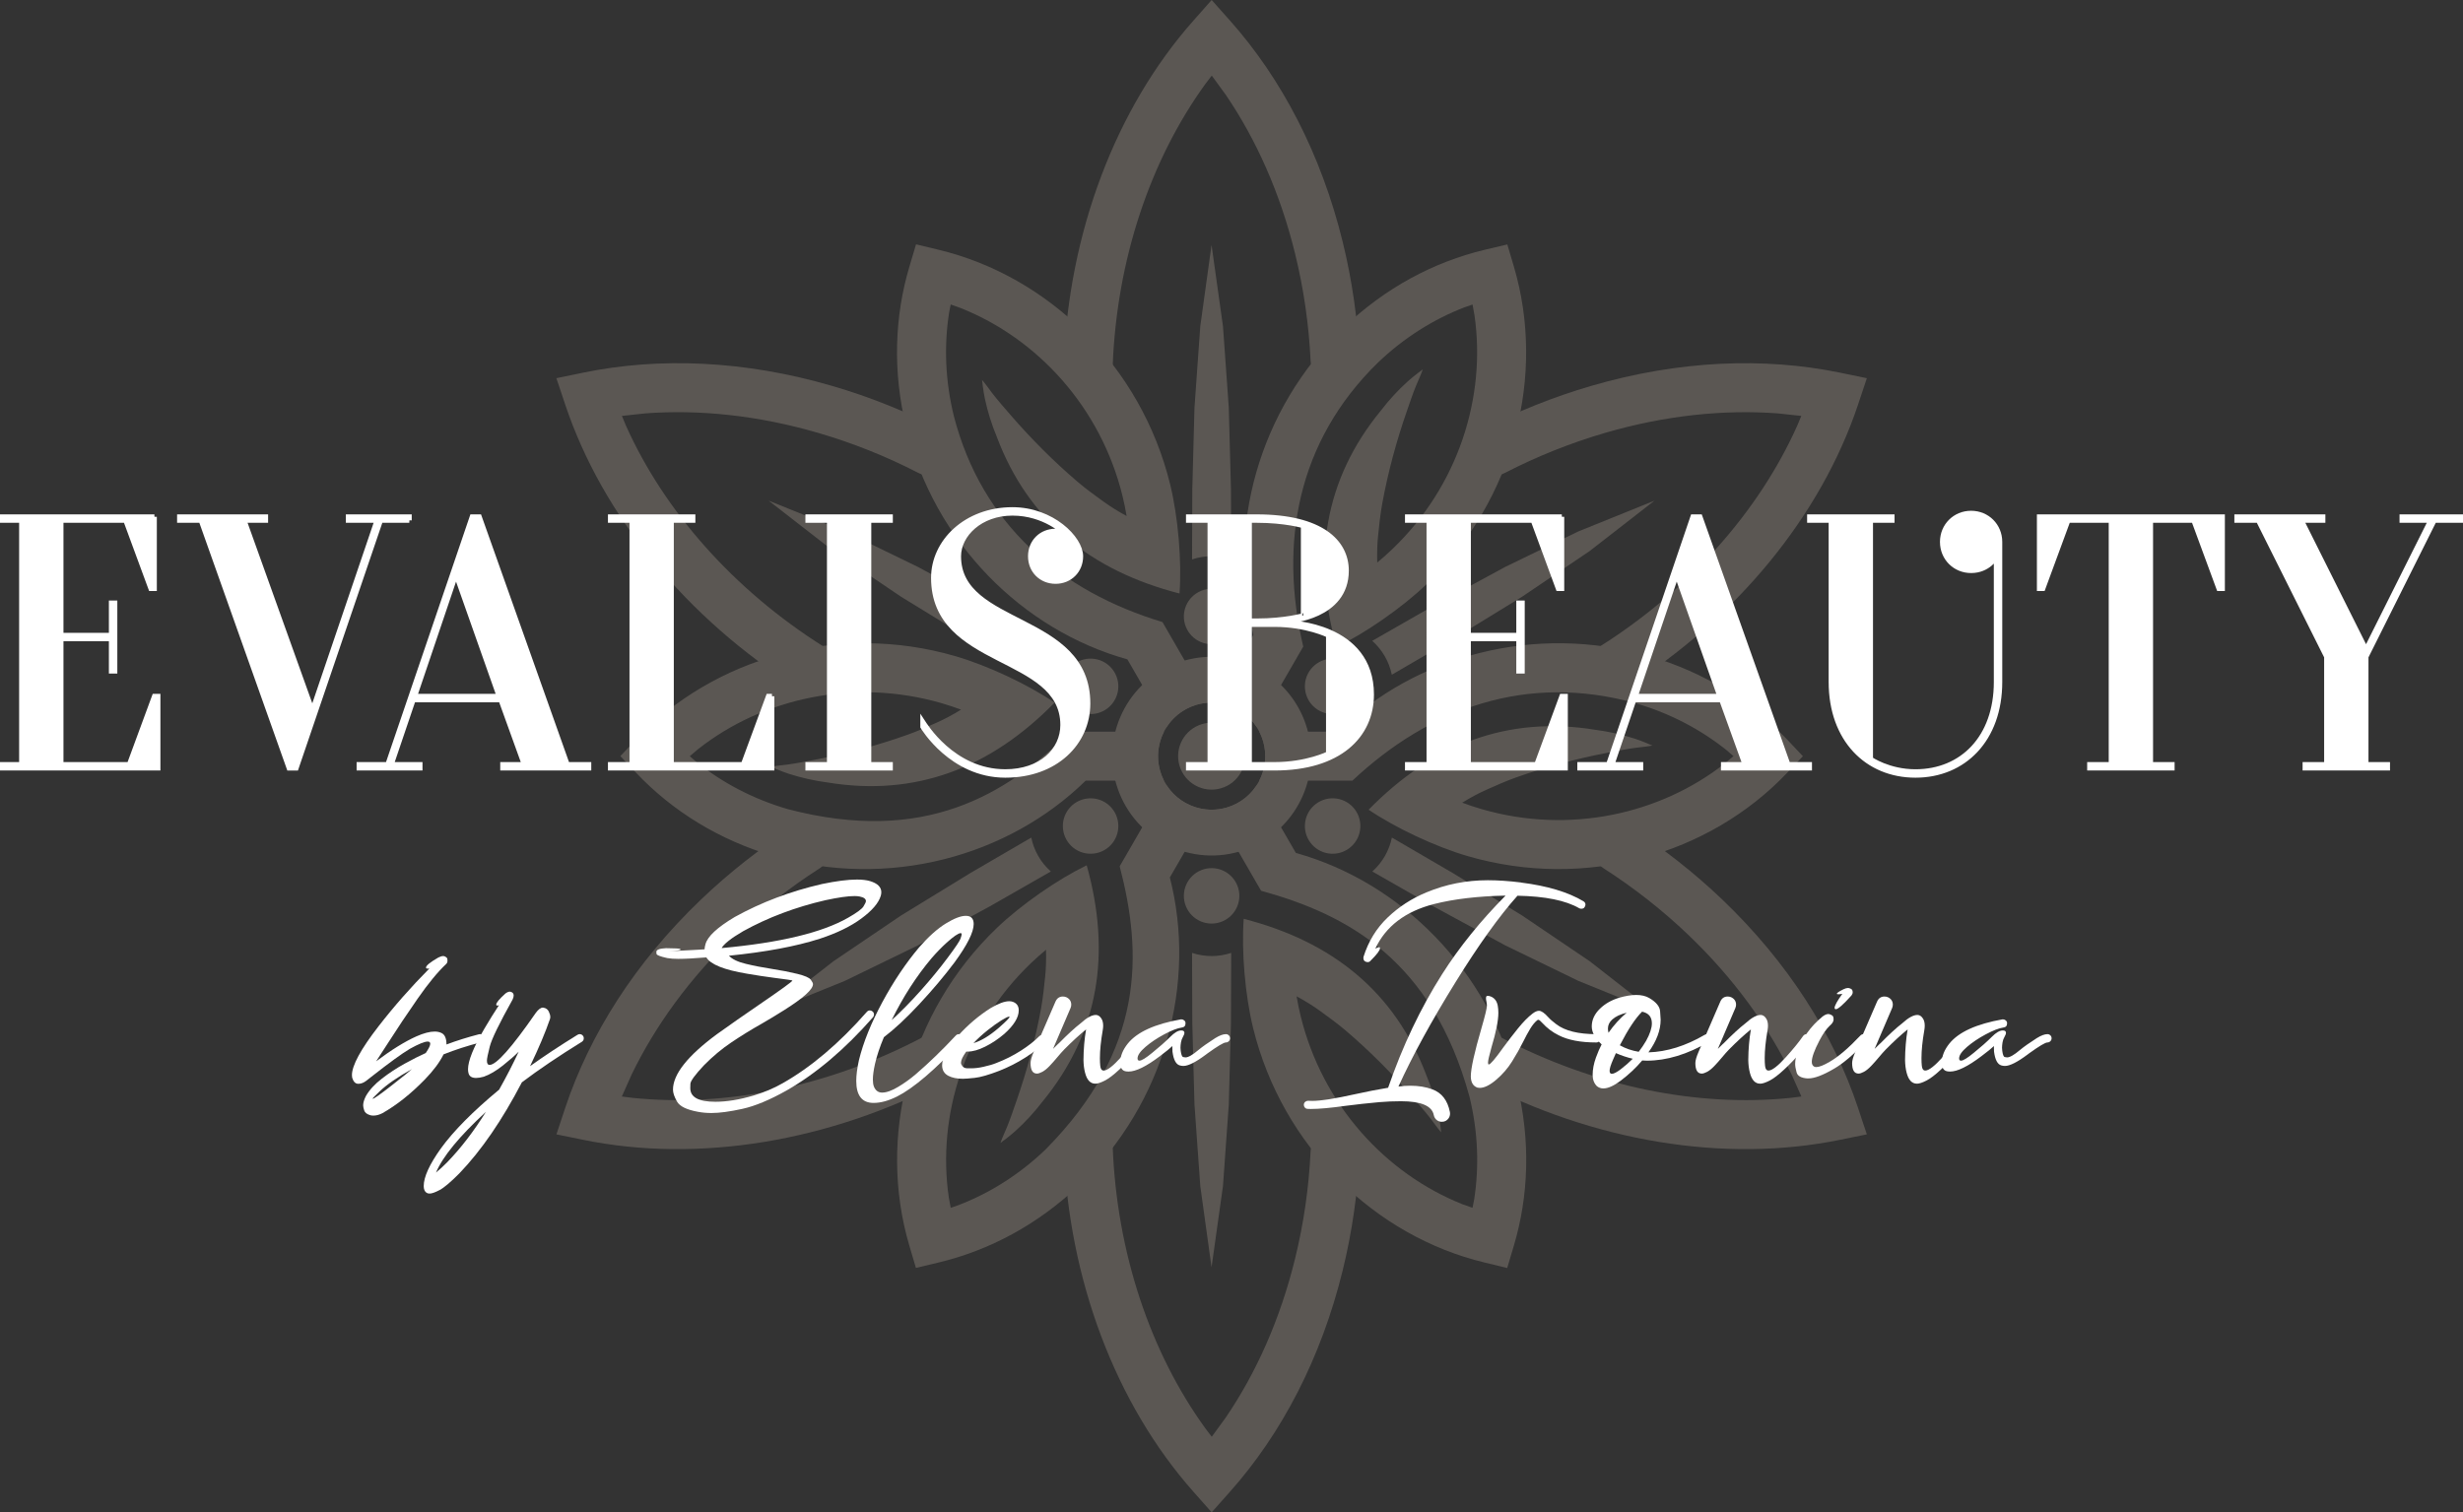 <?xml version="1.0" encoding="utf-8"?>
<!-- Generator: Adobe Illustrator 16.0.0, SVG Export Plug-In . SVG Version: 6.00 Build 0)  -->
<!DOCTYPE svg PUBLIC "-//W3C//DTD SVG 1.1//EN" "http://www.w3.org/Graphics/SVG/1.1/DTD/svg11.dtd">
<svg version="1.1" id="Layer_1" xmlns="http://www.w3.org/2000/svg" xmlns:xlink="http://www.w3.org/1999/xlink" x="0px" y="0px"
	 width="254.441px" height="156.26px" viewBox="0 0 254.441 156.26" enable-background="new 0 0 254.441 156.26"
	 xml:space="preserve">
<rect x="0" y="0" width="254.441" height="156.26" fill="#333333" stroke="none"/>
<g id="XMLID_73_" opacity="0.29">
	<g id="XMLID_74_">
		<path id="XMLID_106_" fill-rule="evenodd" clip-rule="evenodd" fill="#BEB1A3" d="M125.171,156.26l-1.891-2.136
			c-8.043-9.079-12.871-21.915-13.396-35.454c-0.052-1.394,1.037-2.571,2.434-2.625c1.396-0.055,2.571,1.036,2.628,2.43
			c0.422,10.961,3.897,21.266,9.563,29.095l0.671,0.885l1.451-1.992c3.138-4.615,5.625-10.148,7.163-16.436
			c0.898-3.658,1.42-7.356,1.595-11.022c0.064-1.396,1.253-2.471,2.649-2.406c1.395,0.066,2.475,1.252,2.407,2.648
			c-0.189,3.982-0.756,8.001-1.73,11.983c-2.232,9.12-6.33,16.919-11.649,22.899L125.171,156.26L125.171,156.26z M109.885,37.588
			c0.524-13.537,5.353-26.375,13.396-35.451L125.171,0l1.896,2.131c5.319,5.98,9.417,13.779,11.649,22.896
			c0.975,3.983,1.541,8.004,1.73,11.987c0.067,1.396-1.013,2.582-2.407,2.648c-1.396,0.066-2.585-1.013-2.649-2.41
			c-0.175-3.667-0.696-7.361-1.595-11.022c-1.538-6.284-4.025-11.817-7.163-16.43l-1.451-1.993L124.51,8.69
			c-5.666,7.829-9.142,18.134-9.563,29.096c-0.057,1.394-1.231,2.483-2.628,2.429C110.922,40.159,109.833,38.984,109.885,37.588
			L109.885,37.588z"/>
		<path id="XMLID_103_" fill-rule="evenodd" clip-rule="evenodd" fill="#BEB1A3" d="M152.646,111.646
			c-1.237-0.65-1.711-2.184-1.06-3.42c0.65-1.236,2.184-1.71,3.418-1.06c9.707,5.114,20.376,7.259,29.99,6.269l1.102-0.139
			l-1.001-2.252c-2.431-5.024-5.978-9.945-10.653-14.422c-2.724-2.603-5.666-4.905-8.756-6.888
			c-1.178-0.757-1.515-2.322-0.762-3.497c0.754-1.178,2.323-1.518,3.498-0.762c3.354,2.157,6.555,4.657,9.518,7.49
			c6.782,6.492,11.494,13.938,14.013,21.533l0.9,2.708l-2.796,0.57C178.169,120.199,164.635,117.963,152.646,111.646
			L152.646,111.646z M82.401,71.105c-11.466-7.225-20.175-17.82-24.018-29.324l-0.906-2.705l2.793-0.576
			c7.845-1.614,16.646-1.262,25.662,1.365c3.94,1.147,7.706,2.667,11.247,4.495c1.245,0.643,1.734,2.168,1.094,3.409
			c-0.644,1.242-2.168,1.73-3.411,1.088c-3.264-1.682-6.729-3.078-10.348-4.132c-6.214-1.81-12.251-2.425-17.819-2.016l-2.448,0.265
			l0.424,1.021c3.953,8.819,11.146,16.98,20.428,22.824c1.184,0.748,1.536,2.312,0.795,3.492
			C85.148,71.494,83.585,71.849,82.401,71.105L82.401,71.105z"/>
		<path id="XMLID_100_" fill-rule="evenodd" clip-rule="evenodd" fill="#BEB1A3" d="M164.442,70.312
			c-0.744-1.181-0.392-2.744,0.792-3.492c9.282-5.844,16.477-14.005,20.425-22.824l0.427-1.023l-2.448-0.262
			c-5.569-0.409-11.605,0.203-17.82,2.013c-3.616,1.055-7.083,2.453-10.347,4.135c-1.243,0.64-2.771,0.151-3.411-1.088
			c-0.638-1.244-0.151-2.769,1.091-3.412c3.547-1.826,7.313-3.345,11.25-4.492c9.016-2.627,17.82-2.979,25.662-1.365l2.794,0.576
			l-0.903,2.705c-3.843,11.504-12.552,22.1-24.019,29.324C166.752,71.849,165.188,71.494,164.442,70.312L164.442,70.312z
			 M60.279,117.777l-2.796-0.57l0.898-2.708c2.521-7.595,7.23-15.041,14.013-21.533c2.963-2.833,6.163-5.335,9.517-7.49
			c1.179-0.756,2.745-0.416,3.501,0.762c0.754,1.175,0.412,2.74-0.762,3.497c-3.092,1.982-6.034,4.285-8.755,6.888
			c-4.676,4.477-8.226,9.397-10.653,14.422l-1.004,2.252l1.102,0.139c9.614,0.99,20.283-1.157,29.99-6.269
			c1.237-0.65,2.771-0.177,3.421,1.06c0.651,1.236,0.178,2.767-1.06,3.417C85.699,117.96,72.167,120.199,60.279,117.777
			L60.279,117.777z"/>
		<path id="XMLID_97_" fill-rule="evenodd" clip-rule="evenodd" fill="#BEB1A3" d="M151.638,88.461
			c-3.372-0.979-7.531-2.951-10.25-4.798c6.603-6.744,14.34-9.747,23.439-8.253c1.377,0.18,2.717,0.479,4.036,0.907
			c0.414,0.134,0.828,0.291,1.229,0.458c0.203,0.082,0.401,0.19,0.609,0.257c-0.532,0.11-1.181,0.159-1.73,0.234
			c-0.947,0.123-1.911,0.323-2.855,0.501c-3.213,0.612-6.445,1.471-9.527,2.571c-1.057,0.378-2.053,0.825-3.076,1.28
			c-0.769,0.345-1.618,0.797-2.461,1.319c0.65,0.244,1.316,0.465,2.001,0.663c9.063,2.636,18.488,0.527,25.181-4.757l0.841-0.717
			l-0.643-0.559c-2.67-2.157-5.859-3.856-9.476-4.911c-11.245-3.139-21.284,0.524-29.247,8.004h-9.617
			c0.707-1.378,0.835-3.044,0.216-4.594c-0.064-0.162-0.137-0.316-0.214-0.469h8.09c8.035-7.859,20.401-11.223,32.188-7.801
			c5.682,1.653,10.527,4.686,14.229,8.596l1.648,1.743l-1.651,1.738C176.598,88.299,163.807,91.999,151.638,88.461L151.638,88.461z
			 M79.963,88.461c-5.682-1.653-10.527-4.685-14.23-8.596l-1.646-1.74l1.651-1.74c8.001-8.421,20.79-12.124,32.961-8.586
			c3.37,0.979,7.529,2.952,10.248,4.798c-6.601,6.744-14.34,9.747-23.439,8.254c-1.377-0.181-2.717-0.479-4.036-0.905
			c-0.412-0.136-0.828-0.296-1.229-0.46c-0.203-0.082-0.401-0.188-0.609-0.258c0.535-0.107,1.178-0.159,1.729-0.23
			c0.949-0.126,1.916-0.324,2.857-0.505c3.213-0.611,6.445-1.471,9.524-2.571c1.06-0.375,2.055-0.824,3.079-1.28
			c0.771-0.344,1.62-0.797,2.461-1.318c-0.65-0.244-1.316-0.463-1.998-0.664c-9.066-2.635-18.491-0.526-25.184,4.757l-0.844,0.718
			l0.646,0.558c2.67,2.157,5.859,3.856,9.476,4.911c14.137,3.7,22.563-1.474,29.186-8.002h9.679
			c-0.704,1.379-0.836,3.042-0.213,4.59c0.064,0.165,0.136,0.319,0.213,0.473h-8.091C104.118,88.522,91.749,91.889,79.963,88.461
			L79.963,88.461z"/>
		<path id="XMLID_94_" fill-rule="evenodd" clip-rule="evenodd" fill="#BEB1A3" d="M94.619,131.006l-0.679-2.299
			c-3.295-11.138-0.11-24.061,9.043-32.828c2.534-2.427,6.32-5.044,9.278-6.472c2.544,9.087,1.278,17.289-4.568,24.419
			c-0.847,1.098-1.772,2.11-2.804,3.041c-0.324,0.288-0.669,0.565-1.011,0.833c-0.175,0.137-0.362,0.252-0.527,0.398
			c0.172-0.517,0.45-1.101,0.664-1.612c0.362-0.887,0.676-1.817,0.989-2.723c1.078-3.09,1.95-6.317,2.539-9.533
			c0.201-1.106,0.312-2.188,0.427-3.305c0.088-0.838,0.119-1.802,0.088-2.792c-0.535,0.442-1.06,0.91-1.571,1.398
			c-6.819,6.533-9.702,15.743-8.473,24.18l0.2,1.087l0.805-0.277c3.206-1.231,6.271-3.142,8.992-5.749
			c10.276-10.388,10.009-20.266,7.66-29.263l4.841-8.379c0.975,1.517,2.629,2.442,4.386,2.527l-4.047,7.007
			c2.792,10.883-0.473,23.271-9.336,31.761c-4.272,4.094-9.321,6.775-14.563,8.025L94.619,131.006L94.619,131.006z M125.438,72.602
			l4.043-7.006c-2.791-10.887,0.477-23.271,9.337-31.762c4.274-4.093,9.321-6.775,14.563-8.025l2.333-0.552l0.679,2.296
			c3.295,11.138,0.11,24.061-9.041,32.826c-2.533,2.43-6.322,5.044-9.28,6.477c-2.541-9.089-1.278-17.289,4.568-24.418
			c0.844-1.103,1.772-2.113,2.801-3.042c0.327-0.291,0.672-0.571,1.014-0.836c0.172-0.134,0.362-0.251,0.527-0.398
			c-0.173,0.516-0.45,1.1-0.664,1.612c-0.365,0.887-0.676,1.818-0.99,2.726c-1.075,3.085-1.949,6.317-2.536,9.531
			c-0.203,1.105-0.311,2.19-0.427,3.304c-0.088,0.838-0.121,1.8-0.09,2.79c0.537-0.439,1.06-0.908,1.571-1.399
			c6.821-6.53,9.702-15.74,8.473-24.176l-0.198-1.087l-0.808,0.28c-3.202,1.229-6.271,3.142-8.992,5.746
			c-8.341,8.167-10.19,18.685-7.69,29.319l-4.808,8.325C128.847,73.612,127.195,72.689,125.438,72.602L125.438,72.602z"/>
		<path id="XMLID_91_" fill-rule="evenodd" clip-rule="evenodd" fill="#BEB1A3" d="M155.702,131.014l-2.331-0.563
			c-11.297-2.713-20.9-11.936-23.92-24.241c-0.836-3.406-1.209-7.994-0.968-11.27c9.145,2.345,15.615,7.539,18.869,16.165
			c0.535,1.28,0.944,2.589,1.235,3.946c0.09,0.425,0.159,0.862,0.218,1.294c0.028,0.216,0.036,0.439,0.077,0.655
			c-0.36-0.406-0.726-0.94-1.062-1.381c-0.585-0.758-1.237-1.493-1.865-2.219c-2.135-2.476-4.496-4.847-6.988-6.963
			c-0.859-0.725-1.741-1.362-2.652-2.023c-0.684-0.496-1.499-1.003-2.371-1.471c0.113,0.684,0.257,1.37,0.425,2.06
			c2.25,9.169,8.788,16.271,16.711,19.426l1.041,0.367l0.165-0.836c0.532-3.391,0.411-7.001-0.483-10.659
			c-3.863-14.088-12.56-18.796-21.526-21.264l-4.841-8.38c0.6-0.026,1.206-0.154,1.793-0.391c1.106-0.442,1.991-1.203,2.593-2.14
			l4.049,7.004c10.825,3.026,19.923,12.049,22.848,23.966c1.409,5.744,1.209,11.457-0.332,16.618L155.702,131.014L155.702,131.014z
			 M120.513,75.135l-4.049-7.007c-10.825-3.026-19.921-12.048-22.848-23.965c-1.41-5.745-1.209-11.458,0.332-16.618l0.684-2.299
			l2.333,0.563c11.295,2.715,20.898,11.936,23.918,24.241c0.836,3.407,1.209,7.994,0.968,11.272
			c-9.142-2.345-15.615-7.541-18.867-16.167c-0.534-1.281-0.948-2.592-1.237-3.947c-0.09-0.424-0.159-0.861-0.216-1.291
			c-0.03-0.218-0.038-0.442-0.082-0.659c0.363,0.409,0.729,0.941,1.064,1.381c0.587,0.758,1.237,1.494,1.865,2.221
			c2.138,2.474,4.498,4.844,6.988,6.96c0.856,0.728,1.744,1.366,2.652,2.023c0.684,0.496,1.499,1.003,2.368,1.474
			c-0.112-0.684-0.254-1.37-0.422-2.062c-2.248-9.169-8.786-16.271-16.711-19.423l-1.041-0.37l-0.165,0.838
			c-0.532,3.389-0.409,6.999,0.483,10.661c2.904,11.3,11.097,18.16,21.558,21.314l4.807,8.323c-0.6,0.031-1.201,0.157-1.788,0.391
			C121.999,73.435,121.112,74.199,120.513,75.135L120.513,75.135z"/>
		<path id="XMLID_88_" fill-rule="evenodd" clip-rule="evenodd" fill="#BEB1A3" d="M115.639,81.948
			c-2.109-5.258,0.45-11.238,5.71-13.347c5.26-2.106,11.24,0.45,13.35,5.71c2.108,5.258-0.45,11.236-5.71,13.345
			C123.728,89.765,117.745,87.206,115.639,81.948L115.639,81.948z M127.229,83.268c2.837-1.14,4.218-4.36,3.079-7.199
			c-1.137-2.834-4.362-4.215-7.2-3.078c-2.837,1.137-4.215,4.363-3.078,7.199C121.166,83.023,124.392,84.403,127.229,83.268
			L127.229,83.268z"/>
		<path id="XMLID_87_" fill-rule="evenodd" clip-rule="evenodd" fill="#BEB1A3" d="M122.506,64.766
			c-0.589-1.469,0.124-3.135,1.593-3.724s3.135,0.123,3.724,1.592c0.59,1.468-0.123,3.134-1.592,3.723
			S123.095,66.233,122.506,64.766L122.506,64.766z"/>
		<path id="XMLID_86_" fill-rule="evenodd" clip-rule="evenodd" fill="#BEB1A3" d="M122.506,93.629
			c-0.589-1.468,0.124-3.134,1.593-3.723s3.135,0.123,3.724,1.592c0.59,1.468-0.123,3.134-1.592,3.723
			S123.095,95.098,122.506,93.629L122.506,93.629z"/>
		<path id="XMLID_85_" fill-rule="evenodd" clip-rule="evenodd" fill="#BEB1A3" d="M112.257,73.751
			c-1.564-0.224-2.655-1.676-2.429-3.242c0.224-1.563,1.677-2.653,3.243-2.427c1.563,0.224,2.654,1.677,2.429,3.242
			C115.275,72.888,113.823,73.978,112.257,73.751L112.257,73.751z"/>
		<path id="XMLID_84_" fill-rule="evenodd" clip-rule="evenodd" fill="#BEB1A3" d="M137.26,88.184
			c-1.563-0.224-2.654-1.677-2.428-3.242c0.224-1.563,1.677-2.653,3.243-2.428c1.563,0.224,2.654,1.677,2.428,3.242
			C140.279,87.319,138.826,88.409,137.26,88.184L137.26,88.184z"/>
		<path id="XMLID_83_" fill-rule="evenodd" clip-rule="evenodd" fill="#BEB1A3" d="M110.893,87.603
			c-1.242-0.978-1.458-2.779-0.483-4.024c0.978-1.241,2.781-1.458,4.025-0.483c1.242,0.978,1.459,2.78,0.483,4.024
			C113.94,88.361,112.138,88.577,110.893,87.603L110.893,87.603z"/>
		<path id="XMLID_82_" fill-rule="evenodd" clip-rule="evenodd" fill="#BEB1A3" d="M135.896,73.17
			c-1.242-0.977-1.458-2.779-0.483-4.023c0.978-1.242,2.78-1.458,4.025-0.483c1.242,0.977,1.458,2.779,0.483,4.023
			C138.944,73.929,137.142,74.145,135.896,73.17L135.896,73.17z"/>
		<path id="XMLID_81_" fill-rule="evenodd" clip-rule="evenodd" fill="#BEB1A3" d="M123.88,74.921
			c1.772-0.712,3.786,0.149,4.496,1.924c0.712,1.771-0.149,3.784-1.924,4.494c-1.772,0.712-3.786-0.149-4.497-1.923
			C121.243,77.645,122.104,75.631,123.88,74.921L123.88,74.921z"/>
		<path id="XMLID_80_" fill-rule="evenodd" clip-rule="evenodd" fill="#BEB1A3" d="M127.188,57.8c-1.273-0.422-2.688-0.452-4.041,0
			l0.025-7.276l0.225-8.405l0.599-8.403l1.163-8.403l1.181,8.403l0.599,8.403l0.224,8.405L127.188,57.8L127.188,57.8z"/>
		<path id="XMLID_79_" fill-rule="evenodd" clip-rule="evenodd" fill="#BEB1A3" d="M127.188,98.458c-1.273,0.421-2.688,0.45-4.041,0
			l0.025,7.278l0.225,8.403l0.599,8.402l1.163,8.402l1.181-8.402l0.599-8.402l0.224-8.403L127.188,98.458L127.188,98.458z"/>
		<path id="XMLID_78_" fill-rule="evenodd" clip-rule="evenodd" fill="#BEB1A3" d="M108.565,66.215
			c-1.003,0.893-1.733,2.102-2.021,3.5l-6.292-3.664l-7.168-4.395l-6.979-4.72l-6.7-5.207l7.87,3.181l7.581,3.682l7.389,4.009
			L108.565,66.215L108.565,66.215z"/>
		<path id="XMLID_77_" fill-rule="evenodd" clip-rule="evenodd" fill="#BEB1A3" d="M143.79,86.543
			c-0.272,1.316-0.954,2.554-2.021,3.502l6.32,3.612l7.389,4.012l7.583,3.682l7.857,3.193l-6.689-5.22l-6.979-4.723l-7.168-4.392
			L143.79,86.543L143.79,86.543z"/>
		<path id="XMLID_76_" fill-rule="evenodd" clip-rule="evenodd" fill="#BEB1A3" d="M106.536,86.543
			c0.27,1.316,0.949,2.554,2.021,3.5l-6.322,3.614l-7.39,4.012l-7.577,3.682l-7.863,3.193l6.692-5.22l6.976-4.723l7.169-4.392
			L106.536,86.543L106.536,86.543z"/>
		<path id="XMLID_75_" fill-rule="evenodd" clip-rule="evenodd" fill="#BEB1A3" d="M141.759,66.215
			c1.003,0.893,1.735,2.102,2.023,3.5l6.286-3.664l7.171-4.395l6.981-4.72l6.697-5.207l-7.867,3.181l-7.583,3.682l-7.387,4.006
			L141.759,66.215L141.759,66.215z"/>
	</g>
</g>
<g>
	<path fill="#FFFFFF" d="M38.271,115.234c-0.356-0.101-0.571-0.265-0.645-0.493c-0.073-0.229-0.11-0.404-0.11-0.527
		c0-0.279,0.097-0.604,0.29-0.976c0.356-0.619,0.904-1.216,1.643-1.788c0.739-0.572,1.522-1.087,2.351-1.544
		s1.556-0.824,2.182-1.103c0.31-0.457,0.465-0.774,0.465-0.952c0-0.154-0.089-0.232-0.267-0.232c-0.325,0-0.94,0.252-1.846,0.755
		c-0.797,0.472-2.128,1.439-3.993,2.902l-0.487,0.383c-0.279,0.217-0.558,0.325-0.836,0.325c-0.301,0-0.514-0.213-0.638-0.639
		c-0.015-0.077-0.023-0.162-0.023-0.255c0-0.999,0.913-2.678,2.74-5.039c1.594-2.058,3.347-4.051,5.259-5.979l-0.151,0.012
		c-0.131,0-0.197-0.034-0.197-0.104c0-0.208,0.426-0.557,1.277-1.045c0.201-0.101,0.368-0.15,0.5-0.15
		c0.069,0,0.131,0.016,0.186,0.047c0.155,0.076,0.236,0.164,0.244,0.261c0.008,0.097,0.012,0.152,0.012,0.169
		c0,0.139-0.042,0.251-0.127,0.336c-0.882,0.828-1.871,2.029-2.966,3.604s-2.115,3.102-3.059,4.579l-1.219,1.881
		c1.579-1.184,2.964-2.043,4.156-2.577c0.75-0.332,1.381-0.499,1.892-0.499c0.263,0,0.499,0.051,0.708,0.151
		c0.34,0.162,0.511,0.557,0.511,1.185c1.052-0.396,2.174-0.748,3.366-1.057l0.104-0.012c0.217,0,0.356,0.108,0.418,0.325
		l0.012,0.104c0,0.218-0.109,0.353-0.325,0.407c-1.401,0.364-2.693,0.781-3.877,1.254c-0.403,0.819-1.049,1.687-1.938,2.6
		c-1.447,1.486-2.91,2.647-4.388,3.482c-0.325,0.163-0.627,0.244-0.905,0.244C38.476,115.27,38.371,115.258,38.271,115.234z
		 M40.441,112.17c1.238-0.967,1.942-1.536,2.113-1.706c-1.486,0.828-2.605,1.602-3.355,2.321c-0.472,0.449-0.708,0.692-0.708,0.731
		c0.008,0.008,0.015,0.012,0.023,0.012C38.638,113.528,39.281,113.076,40.441,112.17z"/>
	<path fill="#FFFFFF" d="M44.052,123.233c-0.186-0.132-0.279-0.359-0.279-0.686c0-0.936,0.589-2.229,1.765-3.877
		c1.316-1.818,3.324-3.846,6.025-6.083c0.759-1.347,1.432-2.654,2.021-3.924c-0.379,0.387-0.921,0.861-1.625,1.423
		c-0.705,0.561-1.366,0.949-1.985,1.166c-0.31,0.085-0.572,0.128-0.789,0.128c-0.426,0-0.685-0.155-0.778-0.465
		c-0.039-0.132-0.058-0.274-0.058-0.43c0-0.874,0.569-2.283,1.707-4.225c0.542-0.921,1.037-1.719,1.486-2.392
		c-0.069,0.022-0.124,0.035-0.162,0.035c-0.078,0-0.116-0.035-0.116-0.105c0-0.192,0.317-0.576,0.952-1.148
		c0.17-0.124,0.321-0.187,0.453-0.187c0.093,0,0.182,0.035,0.267,0.104s0.128,0.171,0.128,0.302c0,0.116-0.039,0.256-0.117,0.418
		c-1.369,2.454-2.153,4.067-2.35,4.841c-0.198,0.773-0.296,1.262-0.296,1.463c0,0.294,0.093,0.441,0.279,0.441
		c0.696,0,2.283-1.788,4.76-5.363c0.271-0.371,0.518-0.558,0.743-0.558l0.081,0.012c0.248,0.046,0.423,0.178,0.528,0.395
		c0.104,0.218,0.156,0.402,0.156,0.557c0,0.078-0.012,0.151-0.035,0.222c-0.48,1.393-1.165,3.014-2.055,4.864
		c1.448-1.037,3.081-2.117,4.899-3.239c0.077-0.047,0.155-0.069,0.232-0.069c0.147,0,0.268,0.069,0.36,0.209
		c0.039,0.069,0.058,0.139,0.058,0.208c0,0.163-0.065,0.287-0.197,0.372c-2.392,1.479-4.458,2.875-6.199,4.19
		c-2.036,3.908-4.187,7.043-6.455,9.403c-0.89,0.898-1.567,1.471-2.032,1.719c-0.464,0.247-0.813,0.371-1.044,0.371
		C44.246,123.326,44.137,123.296,44.052,123.233z M46.2,120.088c1.408-1.456,2.74-3.189,3.994-5.201
		c-2.74,2.522-4.458,4.612-5.155,6.269C45.425,120.838,45.813,120.482,46.2,120.088z"/>
	<path fill="#FFFFFF" d="M72.099,114.875c-1.152-0.209-1.87-0.558-2.153-1.045c-0.282-0.488-0.423-0.901-0.423-1.242
		c0-1.587,1.509-3.494,4.526-5.723c1.417-1.015,2.868-2.028,4.354-3.042c2.306-1.579,3.459-2.415,3.459-2.508
		c0-0.03-0.619-0.123-1.857-0.278c-0.898-0.116-1.842-0.259-2.833-0.43c-2.367-0.395-3.769-0.956-4.202-1.684
		c-1.23,0.101-2.194,0.151-2.891,0.151c-0.441,0-0.824-0.027-1.149-0.081c-0.728-0.162-1.097-0.306-1.108-0.43
		s-0.018-0.193-0.018-0.209c0-0.224,0.333-0.353,0.998-0.383c0.944,0.008,1.433,0.034,1.463,0.081l0.047,0.058
		c0,0.07-0.426,0.132-1.277,0.186c0.333-0.008,1.339-0.062,3.019-0.162c0.302-0.023,0.546-0.038,0.731-0.046
		c0.008-0.171,0.039-0.345,0.093-0.522c0.209-0.805,1.219-1.745,3.03-2.821c2.739-1.517,5.738-2.65,8.996-3.401
		c1.486-0.31,2.693-0.464,3.622-0.464c0.55,0,1.002,0.054,1.358,0.162c0.773,0.232,1.161,0.614,1.161,1.149
		c0,0.116-0.02,0.239-0.058,0.371c-0.218,0.735-0.883,1.516-1.997,2.339c-1.114,0.825-2.551,1.522-4.307,2.096
		c-2.469,0.789-5.596,1.374-9.381,1.753c0.325,0.355,0.904,0.635,1.736,0.836c0.831,0.202,1.735,0.378,2.711,0.528
		c0.975,0.15,1.847,0.321,2.617,0.511s1.232,0.389,1.387,0.598c0.155,0.209,0.232,0.364,0.232,0.464
		c0,0.535-0.979,1.421-2.937,2.659c-0.782,0.495-1.575,0.976-2.38,1.439c-1.045,0.588-2.072,1.221-3.082,1.898
		c-1.011,0.677-1.964,1.473-2.861,2.385c-0.93,0.991-1.397,1.632-1.405,1.922s-0.012,0.439-0.012,0.446
		c0,0.938,0.867,1.405,2.601,1.405c1.169,0,2.484-0.217,3.947-0.649c1.091-0.326,2.09-0.748,2.995-1.267
		c2.94-1.663,5.839-4.12,8.695-7.371c0.085-0.101,0.192-0.151,0.324-0.151c0.093,0,0.187,0.039,0.279,0.116
		c0.093,0.078,0.139,0.183,0.139,0.313c0,0.102-0.034,0.194-0.104,0.278c-2.895,3.298-5.866,5.816-8.916,7.558
		c-1.748,0.983-3.272,1.618-4.573,1.904c-1.3,0.286-2.36,0.43-3.181,0.43C73.013,115.003,72.541,114.96,72.099,114.875z
		 M87.632,94.814c0.882-0.502,1.406-0.89,1.573-1.161c0.166-0.271,0.249-0.452,0.249-0.545c0-0.232-0.216-0.391-0.649-0.477
		c-0.147-0.03-0.325-0.046-0.534-0.046c-0.674,0-1.676,0.144-3.007,0.43c-3.088,0.712-5.921,1.78-8.498,3.203
		c-1.292,0.759-2.031,1.34-2.217,1.742C80.577,97.411,84.938,96.363,87.632,94.814z"/>
	<path fill="#FFFFFF" d="M88.456,111.683c0-0.588,0.093-1.304,0.278-2.147c0.449-1.835,1.252-3.825,2.409-5.974
		c1.157-2.147,2.425-4.037,3.802-5.67c0.976-1.114,1.895-1.938,2.757-2.468c0.863-0.529,1.554-0.795,2.072-0.795
		c0.542,0,0.813,0.283,0.813,0.848c0,0.836-0.662,2.159-1.985,3.97c-1.053,1.401-2.258,2.831-3.616,4.29s-2.583,2.603-3.675,3.431
		c-0.418,0.99-0.724,1.907-0.917,2.751c-0.146,0.658-0.221,1.199-0.221,1.625c0,0.295,0.035,0.534,0.104,0.72
		c0.171,0.418,0.453,0.627,0.848,0.627c0.457,0,1.018-0.2,1.684-0.604c0.596-0.356,1.188-0.782,1.776-1.277
		c1.369-1.176,2.759-2.519,4.167-4.028c0.085-0.085,0.182-0.127,0.29-0.127c0.116,0,0.217,0.04,0.303,0.122
		c0.084,0.081,0.131,0.176,0.139,0.284c0,0.116-0.039,0.22-0.116,0.313c-2.763,2.956-4.995,4.863-6.698,5.723
		c-0.882,0.441-1.691,0.662-2.426,0.662C89.053,113.958,88.456,113.199,88.456,111.683z M95.137,102.326
		c1.041-1.169,1.968-2.299,2.78-3.391c0.79-1.06,1.225-1.708,1.306-1.944c0.082-0.235,0.123-0.385,0.123-0.446
		c0-0.086-0.035-0.128-0.105-0.128c-0.231,0-0.716,0.328-1.45,0.986c-0.519,0.473-1.033,1.002-1.545,1.591
		c-1.578,1.873-2.956,4.009-4.132,6.408C93.088,104.52,94.096,103.494,95.137,102.326z"/>
	<path fill="#FFFFFF" d="M97.975,111.16c-0.433-0.225-0.649-0.588-0.649-1.092c0-0.758,0.554-1.779,1.659-3.064
		c1.022-1.13,2.141-2.077,3.355-2.844c0.797-0.472,1.436-0.708,1.916-0.708c0.139,0,0.263,0.019,0.371,0.058
		c0.41,0.147,0.615,0.441,0.615,0.883c0,0.734-0.499,1.548-1.498,2.438c-0.627,0.534-1.282,0.971-1.968,1.312
		c-0.685,0.341-1.282,0.511-1.793,0.511h-0.162c-0.364,0.504-0.546,0.886-0.546,1.149c0,0.063,0.012,0.12,0.034,0.174
		c0.124,0.264,0.312,0.397,0.563,0.401c0.251,0.004,0.4,0.005,0.447,0.005c0.41,0,0.843-0.054,1.3-0.162
		c0.526-0.116,0.96-0.244,1.3-0.383c0.906-0.348,1.749-0.772,2.531-1.271c0.781-0.499,1.416-0.997,1.904-1.492
		c0.085-0.084,0.182-0.127,0.29-0.127c0.115,0,0.216,0.043,0.302,0.127c0.085,0.086,0.127,0.187,0.127,0.303
		c0,0.108-0.038,0.208-0.115,0.301c-0.519,0.526-1.195,1.057-2.032,1.591c-0.835,0.534-1.733,0.991-2.693,1.37
		c-1.106,0.426-1.956,0.669-2.548,0.731c-0.592,0.062-1,0.093-1.225,0.093C98.857,111.462,98.362,111.361,97.975,111.16z
		 M103.188,106.191c0.735-0.643,1.103-1.014,1.103-1.115c0-0.022-0.016-0.033-0.046-0.033c-0.116,0-0.384,0.129-0.802,0.388
		c-0.417,0.26-0.892,0.6-1.422,1.021c-0.53,0.423-1.016,0.865-1.457,1.329C101.354,107.55,102.228,107.02,103.188,106.191z"/>
	<path fill="#FFFFFF" d="M112.092,110.835c-0.101-0.387-0.155-0.82-0.163-1.3c0.008-1.122,0.097-2.179,0.268-3.17
		c-0.674,0.542-1.424,1.23-2.253,2.067c-0.224,0.231-0.468,0.506-0.731,0.824c-0.263,0.316-0.527,0.614-0.795,0.894
		c-0.267,0.278-0.515,0.478-0.743,0.598c-0.228,0.12-0.412,0.18-0.551,0.18c-0.441,0-0.662-0.363-0.662-1.091
		c0-0.264,0.112-0.654,0.337-1.173l2.24-5.178c0.155-0.348,0.41-0.521,0.767-0.521c0.116,0,0.232,0.022,0.348,0.069
		c0.341,0.162,0.512,0.422,0.512,0.777c0,0.108-0.023,0.221-0.07,0.337l-1.811,4.226l0.557-0.546h0.012
		c0.921-0.937,1.684-1.637,2.287-2.101c0.627-0.573,1.149-0.859,1.567-0.859c0.232,0,0.43,0.135,0.592,0.406
		c0.108,0.186,0.163,0.422,0.163,0.708c0,0.14-0.016,0.298-0.047,0.477c-0.193,1.106-0.29,2.065-0.29,2.879
		c0,0.316,0.012,0.576,0.035,0.777c0.03,0.333,0.15,0.499,0.359,0.499c0.363,0,0.968-0.468,1.811-1.404
		c0.743-0.82,1.332-1.544,1.765-2.171c0.094-0.124,0.213-0.186,0.36-0.186c0.085,0,0.17,0.03,0.255,0.093
		c0.085,0.062,0.134,0.126,0.146,0.191s0.018,0.11,0.018,0.133c0,0.094-0.023,0.179-0.07,0.256
		c-0.201,0.287-0.544,0.712-1.027,1.277c-0.483,0.564-1.026,1.13-1.631,1.694c-0.604,0.565-1.112,0.952-1.526,1.161
		s-0.733,0.313-0.957,0.313C112.641,111.973,112.285,111.594,112.092,110.835z"/>
	<path fill="#FFFFFF" d="M116.248,110.685c-0.349-0.086-0.522-0.379-0.522-0.883c0-0.674,0.263-1.334,0.789-1.985
		c0.959-1.184,2.79-2.016,5.491-2.495h0.034c0.101,0,0.197,0.036,0.291,0.109c0.093,0.074,0.139,0.173,0.139,0.297
		c0,0.263-0.127,0.41-0.383,0.44c-0.465,0.069-1.07,0.305-1.817,0.702c-0.746,0.399-1.393,0.833-1.938,1.301
		c-0.545,0.468-0.818,0.865-0.818,1.189c0,0.155,0.066,0.232,0.197,0.232c0.225,0,0.67-0.274,1.335-0.824
		c0.728-0.588,1.339-1.13,1.834-1.625c0.442-0.449,0.824-0.674,1.15-0.674c0.216,0,0.324,0.082,0.324,0.244
		c0,0.108-0.05,0.248-0.15,0.418c-0.101,0.171-0.168,0.36-0.203,0.568c-0.035,0.209-0.053,0.395-0.053,0.558
		c0,0.101,0.008,0.205,0.023,0.313c0.054,0.41,0.141,0.627,0.262,0.65c0.119,0.022,0.198,0.035,0.237,0.035
		c0.286,0,0.731-0.256,1.335-0.767c0.41-0.341,0.991-0.75,1.741-1.23c0.441-0.271,0.806-0.406,1.092-0.406
		c0.116,0,0.217,0.04,0.302,0.122c0.085,0.081,0.128,0.184,0.128,0.307c0,0.116-0.043,0.218-0.128,0.302
		c-0.085,0.086-0.186,0.128-0.302,0.128c-0.217,0-0.848,0.375-1.893,1.126l-0.186,0.14c-1.037,0.774-1.808,1.161-2.311,1.161
		c-0.131,0-0.259-0.02-0.383-0.058c-0.387-0.116-0.635-0.589-0.743-1.417c-0.008-0.123-0.012-0.251-0.012-0.383v-0.197
		c-0.239,0.231-0.669,0.58-1.288,1.044c-1.401,1.062-2.48,1.591-3.239,1.591C116.468,110.719,116.356,110.707,116.248,110.685z"/>
	<path fill="#FFFFFF" d="M148.463,115.757c-0.187-0.131-0.303-0.317-0.349-0.557c-0.194-0.944-1.323-1.416-3.391-1.416
		c-0.742,0-1.481,0.03-2.217,0.093c-1.192,0.108-2.36,0.235-3.506,0.383c-1.54,0.217-2.739,0.325-3.599,0.325
		c-0.108,0-0.219-0.005-0.331-0.012c-0.112-0.008-0.203-0.053-0.272-0.134c-0.07-0.081-0.104-0.173-0.104-0.272
		c0-0.132,0.044-0.236,0.133-0.314c0.089-0.076,0.188-0.115,0.297-0.115h0.034c0.132,0.008,0.271,0.012,0.418,0.012
		c0.875,0,2.368-0.236,4.481-0.708c1.114-0.248,2.229-0.465,3.343-0.65c1.494-4.326,3.352-8.234,5.572-11.726
		c1.78-2.801,3.967-5.51,6.56-8.126c-2.856,0.055-5.321,0.345-7.396,0.871c-2.956,0.759-4.976,2.295-6.06,4.608
		c0.178-0.101,0.31-0.15,0.395-0.15c0.063,0,0.093,0.034,0.093,0.104c0,0.216-0.325,0.646-0.975,1.289l-0.047,0.057
		c-0.077,0.063-0.158,0.094-0.243,0.094c-0.063,0-0.112-0.008-0.151-0.023c-0.201-0.054-0.302-0.186-0.302-0.395
		c0-0.046,0.004-0.089,0.012-0.128c0.503-1.602,1.333-2.956,2.49-4.063c1.156-1.106,2.494-1.974,4.011-2.601
		c2.004-0.835,4.117-1.253,6.339-1.253c1.045,0,2.186,0.077,3.424,0.231l0.035,0.013c2.693,0.34,4.833,0.982,6.42,1.927
		c0.139,0.085,0.209,0.201,0.209,0.348c0,0.077-0.027,0.161-0.082,0.25c-0.054,0.089-0.117,0.142-0.191,0.156
		c-0.073,0.017-0.125,0.023-0.156,0.023c-0.077,0-0.151-0.02-0.221-0.058c-1.394-0.805-3.518-1.235-6.373-1.289
		c-1.881,2.105-4.005,5.069-6.374,8.893c-2.507,4.048-4.48,7.654-5.92,10.819c0.426-0.054,0.832-0.081,1.219-0.081
		c0.852,0,1.609,0.124,2.275,0.371c0.976,0.356,1.582,1.143,1.822,2.356l0.012,0.163c0,0.17-0.05,0.329-0.15,0.476
		c-0.171,0.24-0.402,0.36-0.697,0.36C148.771,115.908,148.609,115.857,148.463,115.757z"/>
	<path fill="#FFFFFF" d="M152.63,112.379c-0.449-0.154-0.678-0.541-0.686-1.161c0-0.813,0.372-2.491,1.115-5.038
		c0.363-1.253,0.546-2.009,0.546-2.264c0-0.146-0.017-0.288-0.047-0.424c-0.031-0.135-0.047-0.249-0.047-0.343
		c0-0.062,0.01-0.119,0.029-0.174c0.019-0.054,0.071-0.081,0.156-0.081c0.078,0,0.183,0.023,0.313,0.07
		c0.395,0.162,0.635,0.483,0.72,0.963c0.039,0.225,0.059,0.465,0.059,0.72c0,0.805-0.236,1.993-0.708,3.563
		c-0.24,0.852-0.36,1.382-0.36,1.591c0,0.124,0.027,0.186,0.082,0.186c0.162,0,0.665-0.592,1.509-1.776
		c0.472-0.643,0.973-1.292,1.503-1.949c0.53-0.658,1.031-1.169,1.504-1.532c0.255-0.194,0.476-0.291,0.661-0.291
		c0.248,0,0.564,0.217,0.952,0.65c0.201,0.225,0.483,0.472,0.848,0.743c0.897,0.681,2.275,1.021,4.132,1.021
		c0.117,0,0.215,0.04,0.297,0.122c0.081,0.081,0.122,0.184,0.122,0.307c0,0.116-0.041,0.218-0.122,0.302
		c-0.082,0.086-0.18,0.128-0.297,0.128c-1.624,0-2.921-0.247-3.888-0.742c-0.643-0.318-1.208-0.743-1.695-1.277
		c-0.193-0.217-0.329-0.325-0.406-0.325c-0.039,0-0.074,0.012-0.104,0.035c-0.255,0.201-0.501,0.497-0.737,0.888
		s-0.479,0.838-0.726,1.341c-0.333,0.666-0.718,1.349-1.155,2.049c-0.438,0.701-0.982,1.329-1.637,1.887
		c-0.654,0.557-1.221,0.836-1.7,0.836C152.784,112.402,152.707,112.395,152.63,112.379z"/>
	<path fill="#FFFFFF" d="M164.97,112.229c-0.294-0.295-0.441-0.682-0.441-1.161c0-0.564,0.112-1.161,0.337-1.788
		c0.201-0.549,0.398-1.006,0.592-1.37c-0.681-0.627-1.021-1.246-1.021-1.857c0-0.673,0.283-1.284,0.848-1.833
		c0.526-0.512,1.185-0.887,1.974-1.127c0.665-0.193,1.257-0.29,1.776-0.29c0.526,0,0.971,0.104,1.335,0.313
		c0.711,0.418,1.087,0.871,1.126,1.358c0.038,0.487,0.058,0.781,0.058,0.882c0,1.091-0.422,2.218-1.265,3.378
		c1.896-0.054,3.835-0.657,5.815-1.811c0.077-0.047,0.155-0.069,0.232-0.069c0.146,0,0.267,0.069,0.359,0.209
		c0.039,0.069,0.059,0.143,0.059,0.22c0,0.155-0.07,0.275-0.209,0.36c-2.229,1.301-4.369,1.95-6.42,1.95
		c-0.14,0-0.298-0.008-0.476-0.022c-0.643,0.758-1.378,1.45-2.206,2.077c-0.72,0.542-1.323,0.813-1.811,0.813
		C165.384,112.46,165.163,112.384,164.97,112.229z M168.046,104.636c-0.658,0.162-1.153,0.395-1.486,0.697
		c-0.301,0.271-0.452,0.584-0.452,0.939c0,0.14,0.02,0.287,0.058,0.441C166.699,105.94,167.326,105.248,168.046,104.636z
		 M167.46,110.458c0.43-0.329,0.833-0.683,1.213-1.063c-0.572-0.131-1.153-0.325-1.741-0.581c-0.069,0.14-0.17,0.368-0.302,0.686
		c-0.232,0.534-0.349,0.913-0.349,1.138c0,0.209,0.078,0.313,0.232,0.313C166.715,110.951,167.03,110.787,167.46,110.458z
		 M170.055,107.538c0.395-0.72,0.592-1.319,0.592-1.8c0-0.665-0.337-1.067-1.011-1.207c-0.681,0.666-1.446,1.823-2.298,3.472
		c0.588,0.332,1.238,0.557,1.95,0.673C169.574,108.304,169.83,107.925,170.055,107.538z"/>
	<path fill="#FFFFFF" d="M180.77,110.835c-0.101-0.387-0.155-0.82-0.163-1.3c0.008-1.122,0.098-2.179,0.268-3.17
		c-0.673,0.542-1.424,1.23-2.252,2.067c-0.225,0.231-0.469,0.506-0.731,0.824c-0.263,0.316-0.528,0.614-0.795,0.894
		c-0.268,0.278-0.516,0.478-0.743,0.598c-0.229,0.12-0.412,0.18-0.552,0.18c-0.441,0-0.662-0.363-0.662-1.091
		c0-0.264,0.113-0.654,0.338-1.173l2.24-5.178c0.154-0.348,0.409-0.521,0.766-0.521c0.116,0,0.232,0.022,0.349,0.069
		c0.34,0.162,0.511,0.422,0.511,0.777c0,0.108-0.023,0.221-0.07,0.337l-1.811,4.226l0.557-0.546h0.013
		c0.92-0.937,1.683-1.637,2.286-2.101c0.627-0.573,1.149-0.859,1.568-0.859c0.23,0,0.429,0.135,0.592,0.406
		c0.108,0.186,0.162,0.422,0.162,0.708c0,0.14-0.016,0.298-0.046,0.477c-0.194,1.106-0.291,2.065-0.291,2.879
		c0,0.316,0.012,0.576,0.035,0.777c0.03,0.333,0.15,0.499,0.359,0.499c0.364,0,0.968-0.468,1.811-1.404
		c0.744-0.82,1.332-1.544,1.766-2.171c0.092-0.124,0.213-0.186,0.359-0.186c0.085,0,0.17,0.03,0.256,0.093
		c0.085,0.062,0.133,0.126,0.145,0.191s0.018,0.11,0.018,0.133c0,0.094-0.023,0.179-0.069,0.256
		c-0.202,0.287-0.544,0.712-1.027,1.277c-0.484,0.564-1.027,1.13-1.631,1.694c-0.604,0.565-1.113,0.952-1.527,1.161
		s-0.733,0.313-0.958,0.313C181.318,111.973,180.963,111.594,180.77,110.835z"/>
	<path fill="#FFFFFF" d="M186.714,111.428c-0.642-0.047-1.014-0.252-1.114-0.616c-0.101-0.363-0.151-0.657-0.151-0.882
		c0-0.395,0.086-0.84,0.255-1.335c0.21-0.611,0.533-1.229,0.97-1.852c0.438-0.623,0.974-1.194,1.608-1.713
		c0.225-0.17,0.422-0.255,0.592-0.255c0.062,0,0.12,0.012,0.174,0.035c0.217,0.076,0.333,0.178,0.349,0.301
		c0.016,0.124,0.023,0.197,0.023,0.222c0,0.208-0.132,0.425-0.395,0.649c-0.349,0.325-0.705,0.836-1.068,1.532
		c-0.526,1.007-0.789,1.737-0.789,2.194c0,0.256,0.088,0.426,0.267,0.511c0.054,0.023,0.12,0.035,0.197,0.035
		c0.302,0,0.762-0.182,1.382-0.546c0.882-0.503,1.942-1.408,3.181-2.717c0.093-0.093,0.201-0.139,0.325-0.139
		c0.101,0,0.193,0.04,0.278,0.122c0.085,0.081,0.128,0.152,0.128,0.214v0.093c0,0.109-0.039,0.205-0.116,0.291
		c-1.292,1.37-2.414,2.325-3.367,2.867c-1.122,0.657-1.996,0.987-2.623,0.987H186.714z M191.265,102.859
		c0.085-0.108,0.128-0.221,0.128-0.336c0-0.194-0.074-0.317-0.222-0.372c-0.107-0.046-0.192-0.069-0.255-0.069
		c-0.132,0-0.286,0.042-0.464,0.128c-0.465,0.231-0.697,0.387-0.697,0.464c0,0.039,0.055,0.059,0.163,0.059
		c0.101,0,0.236-0.016,0.406-0.047c-0.534,0.743-0.801,1.228-0.801,1.451c0.007,0.093,0.05,0.14,0.128,0.14
		C189.875,104.276,190.413,103.805,191.265,102.859z"/>
	<path fill="#FFFFFF" d="M196.964,110.835c-0.101-0.387-0.154-0.82-0.162-1.3c0.008-1.122,0.097-2.179,0.267-3.17
		c-0.673,0.542-1.424,1.23-2.252,2.067c-0.225,0.231-0.469,0.506-0.731,0.824c-0.263,0.316-0.527,0.614-0.795,0.894
		c-0.268,0.278-0.515,0.478-0.743,0.598s-0.411,0.18-0.552,0.18c-0.44,0-0.661-0.363-0.661-1.091c0-0.264,0.112-0.654,0.337-1.173
		l2.24-5.178c0.154-0.348,0.41-0.521,0.766-0.521c0.116,0,0.232,0.022,0.349,0.069c0.341,0.162,0.511,0.422,0.511,0.777
		c0,0.108-0.023,0.221-0.069,0.337l-1.812,4.226l0.558-0.546h0.012c0.921-0.937,1.683-1.637,2.287-2.101
		c0.627-0.573,1.149-0.859,1.567-0.859c0.231,0,0.429,0.135,0.592,0.406c0.108,0.186,0.162,0.422,0.162,0.708
		c0,0.14-0.015,0.298-0.046,0.477c-0.193,1.106-0.291,2.065-0.291,2.879c0,0.316,0.012,0.576,0.035,0.777
		c0.031,0.333,0.151,0.499,0.36,0.499c0.363,0,0.967-0.468,1.811-1.404c0.743-0.82,1.331-1.544,1.765-2.171
		c0.093-0.124,0.213-0.186,0.359-0.186c0.086,0,0.171,0.03,0.256,0.093c0.085,0.062,0.134,0.126,0.145,0.191
		c0.013,0.065,0.019,0.11,0.019,0.133c0,0.094-0.023,0.179-0.07,0.256c-0.201,0.287-0.543,0.712-1.027,1.277
		c-0.483,0.564-1.027,1.13-1.631,1.694c-0.604,0.565-1.112,0.952-1.526,1.161c-0.415,0.209-0.733,0.313-0.958,0.313
		C197.514,111.973,197.158,111.594,196.964,110.835z"/>
	<path fill="#FFFFFF" d="M201.119,110.685c-0.348-0.086-0.521-0.379-0.521-0.883c0-0.674,0.264-1.334,0.789-1.985
		c0.96-1.184,2.79-2.016,5.491-2.495h0.035c0.101,0,0.197,0.036,0.29,0.109c0.093,0.074,0.14,0.173,0.14,0.297
		c0,0.263-0.128,0.41-0.384,0.44c-0.464,0.069-1.069,0.305-1.816,0.702c-0.747,0.399-1.394,0.833-1.939,1.301
		c-0.545,0.468-0.817,0.865-0.817,1.189c0,0.155,0.065,0.232,0.197,0.232c0.225,0,0.669-0.274,1.335-0.824
		c0.728-0.588,1.339-1.13,1.834-1.625c0.441-0.449,0.824-0.674,1.149-0.674c0.216,0,0.325,0.082,0.325,0.244
		c0,0.108-0.051,0.248-0.151,0.418c-0.101,0.171-0.169,0.36-0.203,0.568c-0.034,0.209-0.053,0.395-0.053,0.558
		c0,0.101,0.008,0.205,0.023,0.313c0.055,0.41,0.142,0.627,0.262,0.65c0.12,0.022,0.199,0.035,0.238,0.035
		c0.285,0,0.73-0.256,1.334-0.767c0.41-0.341,0.991-0.75,1.742-1.23c0.44-0.271,0.805-0.406,1.091-0.406
		c0.116,0,0.217,0.04,0.302,0.122c0.086,0.081,0.128,0.184,0.128,0.307c0,0.116-0.042,0.218-0.128,0.302
		c-0.085,0.086-0.186,0.128-0.302,0.128c-0.217,0-0.848,0.375-1.893,1.126l-0.185,0.14c-1.038,0.774-1.808,1.161-2.311,1.161
		c-0.132,0-0.26-0.02-0.384-0.058c-0.387-0.116-0.635-0.589-0.743-1.417c-0.008-0.123-0.011-0.251-0.011-0.383v-0.197
		c-0.24,0.231-0.67,0.58-1.289,1.044c-1.4,1.062-2.48,1.591-3.238,1.591C201.341,110.719,201.229,110.707,201.119,110.685z"/>
</g>
<g>
	<path fill="#FFFFFF" stroke="#FFFFFF" stroke-width="0.5" stroke-miterlimit="10" d="M15.951,53.396v7.419H15.58l-2.597-7.048
		H6.306v11.87h5.193v-3.339h0.371v7.048h-0.371v-3.339H6.306v12.983h7.048l2.597-7.048h0.371v7.419H0v-0.371h2.226V53.768H0v-0.371
		H15.951z"/>
	<path fill="#FFFFFF" stroke="#FFFFFF" stroke-width="0.5" stroke-miterlimit="10" d="M42.285,53.768h-2.968l-8.717,25.595h-0.742
		l-9.088-25.595h-2.226v-0.371h8.902v0.371h-2.226l7.048,19.66l6.677-19.66h-2.968v-0.371h6.306V53.768z"/>
	<path fill="#FFFFFF" stroke="#FFFFFF" stroke-width="0.5" stroke-miterlimit="10" d="M60.831,78.991v0.371h-8.903v-0.371h2.226
		l-2.411-6.677h-9.051l-2.263,6.677h2.967v0.371H37.09v-0.371h2.967l8.717-25.595h0.742l9.088,25.595H60.831z M51.557,71.943
		l-4.451-12.612L42.84,71.943H51.557z"/>
	<path fill="#FFFFFF" stroke="#FFFFFF" stroke-width="0.5" stroke-miterlimit="10" d="M79.746,71.943v7.419H63.054v-0.371h2.226
		V53.768h-2.226v-0.371h8.531v0.371h-2.226v25.224h7.419l2.597-7.048H79.746z"/>
	<path fill="#FFFFFF" stroke="#FFFFFF" stroke-width="0.5" stroke-miterlimit="10" d="M83.453,53.768v-0.371h8.531v0.371h-2.226
		v25.224h2.226v0.371h-8.531v-0.371h2.226V53.768H83.453z"/>
	<path fill="#FFFFFF" stroke="#FFFFFF" stroke-width="0.5" stroke-miterlimit="10" d="M109.788,74.911
		c0-7.419-13.354-5.936-13.354-15.209c0-3.709,3.339-7.048,8.161-7.048c4.08,0,7.048,2.968,7.048,4.822
		c0,1.483-1.113,2.597-2.597,2.597c-1.484,0-2.597-1.113-2.597-2.597s1.112-2.597,2.597-2.597c0.371,0,0.927,0.186,0.927,0.186
		s-2.04-2.04-5.378-2.04c-3.339,0-5.564,2.226-5.564,4.451c0,7.419,13.354,5.935,13.354,15.209c0,4.08-3.338,7.419-8.531,7.419
		c-5.564,0-8.531-5.008-8.531-5.008v-0.52c0.147,0.223,3.078,5.156,8.531,5.156C107.563,79.733,109.788,77.508,109.788,74.911z"/>
	<path fill="#FFFFFF" stroke="#FFFFFF" stroke-width="0.5" stroke-miterlimit="10" d="M131.671,79.362h-8.902v-0.371h2.226V53.768
		h-2.226v-0.371h7.048c6.677,0,9.273,2.597,9.273,5.563c0,4.822-5.935,5.193-5.935,5.193v0.186c0,0,8.531,0.186,8.531,7.419
		C141.687,76.023,138.348,79.362,131.671,79.362z M129.074,53.768v10.386h0.742c2.968,0,4.859-0.557,4.822-0.557v-9.273
		c0,0-1.854-0.556-4.822-0.556H129.074z M137.235,77.879V65.638c0,0-2.226-1.113-5.564-1.113h-2.597v14.467h2.597
		C135.01,78.991,137.235,77.879,137.235,77.879z"/>
	<path fill="#FFFFFF" stroke="#FFFFFF" stroke-width="0.5" stroke-miterlimit="10" d="M161.343,53.396v7.419h-0.37l-2.597-7.048
		h-6.678v11.87h5.193v-3.339h0.371v7.048h-0.371v-3.339h-5.193v12.983h7.048l2.597-7.048h0.371v7.419h-16.321v-0.371h2.226V53.768
		h-2.226v-0.371H161.343z"/>
	<path fill="#FFFFFF" stroke="#FFFFFF" stroke-width="0.5" stroke-miterlimit="10" d="M186.936,78.991v0.371h-8.902v-0.371h2.226
		l-2.411-6.677h-9.051l-2.263,6.677h2.968v0.371h-6.307v-0.371h2.968l8.717-25.595h0.742l9.088,25.595H186.936z M177.662,71.943
		l-4.451-12.612l-4.266,12.612H177.662z"/>
	<path fill="#FFFFFF" stroke="#FFFFFF" stroke-width="0.5" stroke-miterlimit="10" d="M197.878,80.104
		c-5.008,0-8.718-3.71-8.718-9.645V53.768h-2.226v-0.371h8.532v0.371h-2.226v24.667c0,0,1.854,1.299,4.637,1.299
		c4.822,0,8.346-3.524,8.346-9.273V57.514c-0.037,0.074-0.816,1.446-2.597,1.446c-1.669,0-2.968-1.298-2.968-2.967
		c0-1.67,1.299-2.968,2.968-2.968s2.968,1.298,2.968,2.968V70.46C206.595,76.395,202.885,80.104,197.878,80.104z"/>
	<path fill="#FFFFFF" stroke="#FFFFFF" stroke-width="0.5" stroke-miterlimit="10" d="M229.59,60.815h-0.37l-2.597-7.048h-4.451
		v25.224h2.226v0.371h-8.532v-0.371h2.226V53.768h-4.451l-2.597,7.048h-0.371v-7.419h18.918V60.815z"/>
	<path fill="#FFFFFF" stroke="#FFFFFF" stroke-width="0.5" stroke-miterlimit="10" d="M244.425,78.991h2.226v0.371h-8.531v-0.371
		h2.226V67.863l-7.048-14.096h-2.226v-0.371h8.902v0.371h-2.226l6.677,13.354l6.678-13.354h-2.968v-0.371h6.306v0.371h-2.968
		l-7.048,14.096V78.991z"/>
</g>
</svg>
